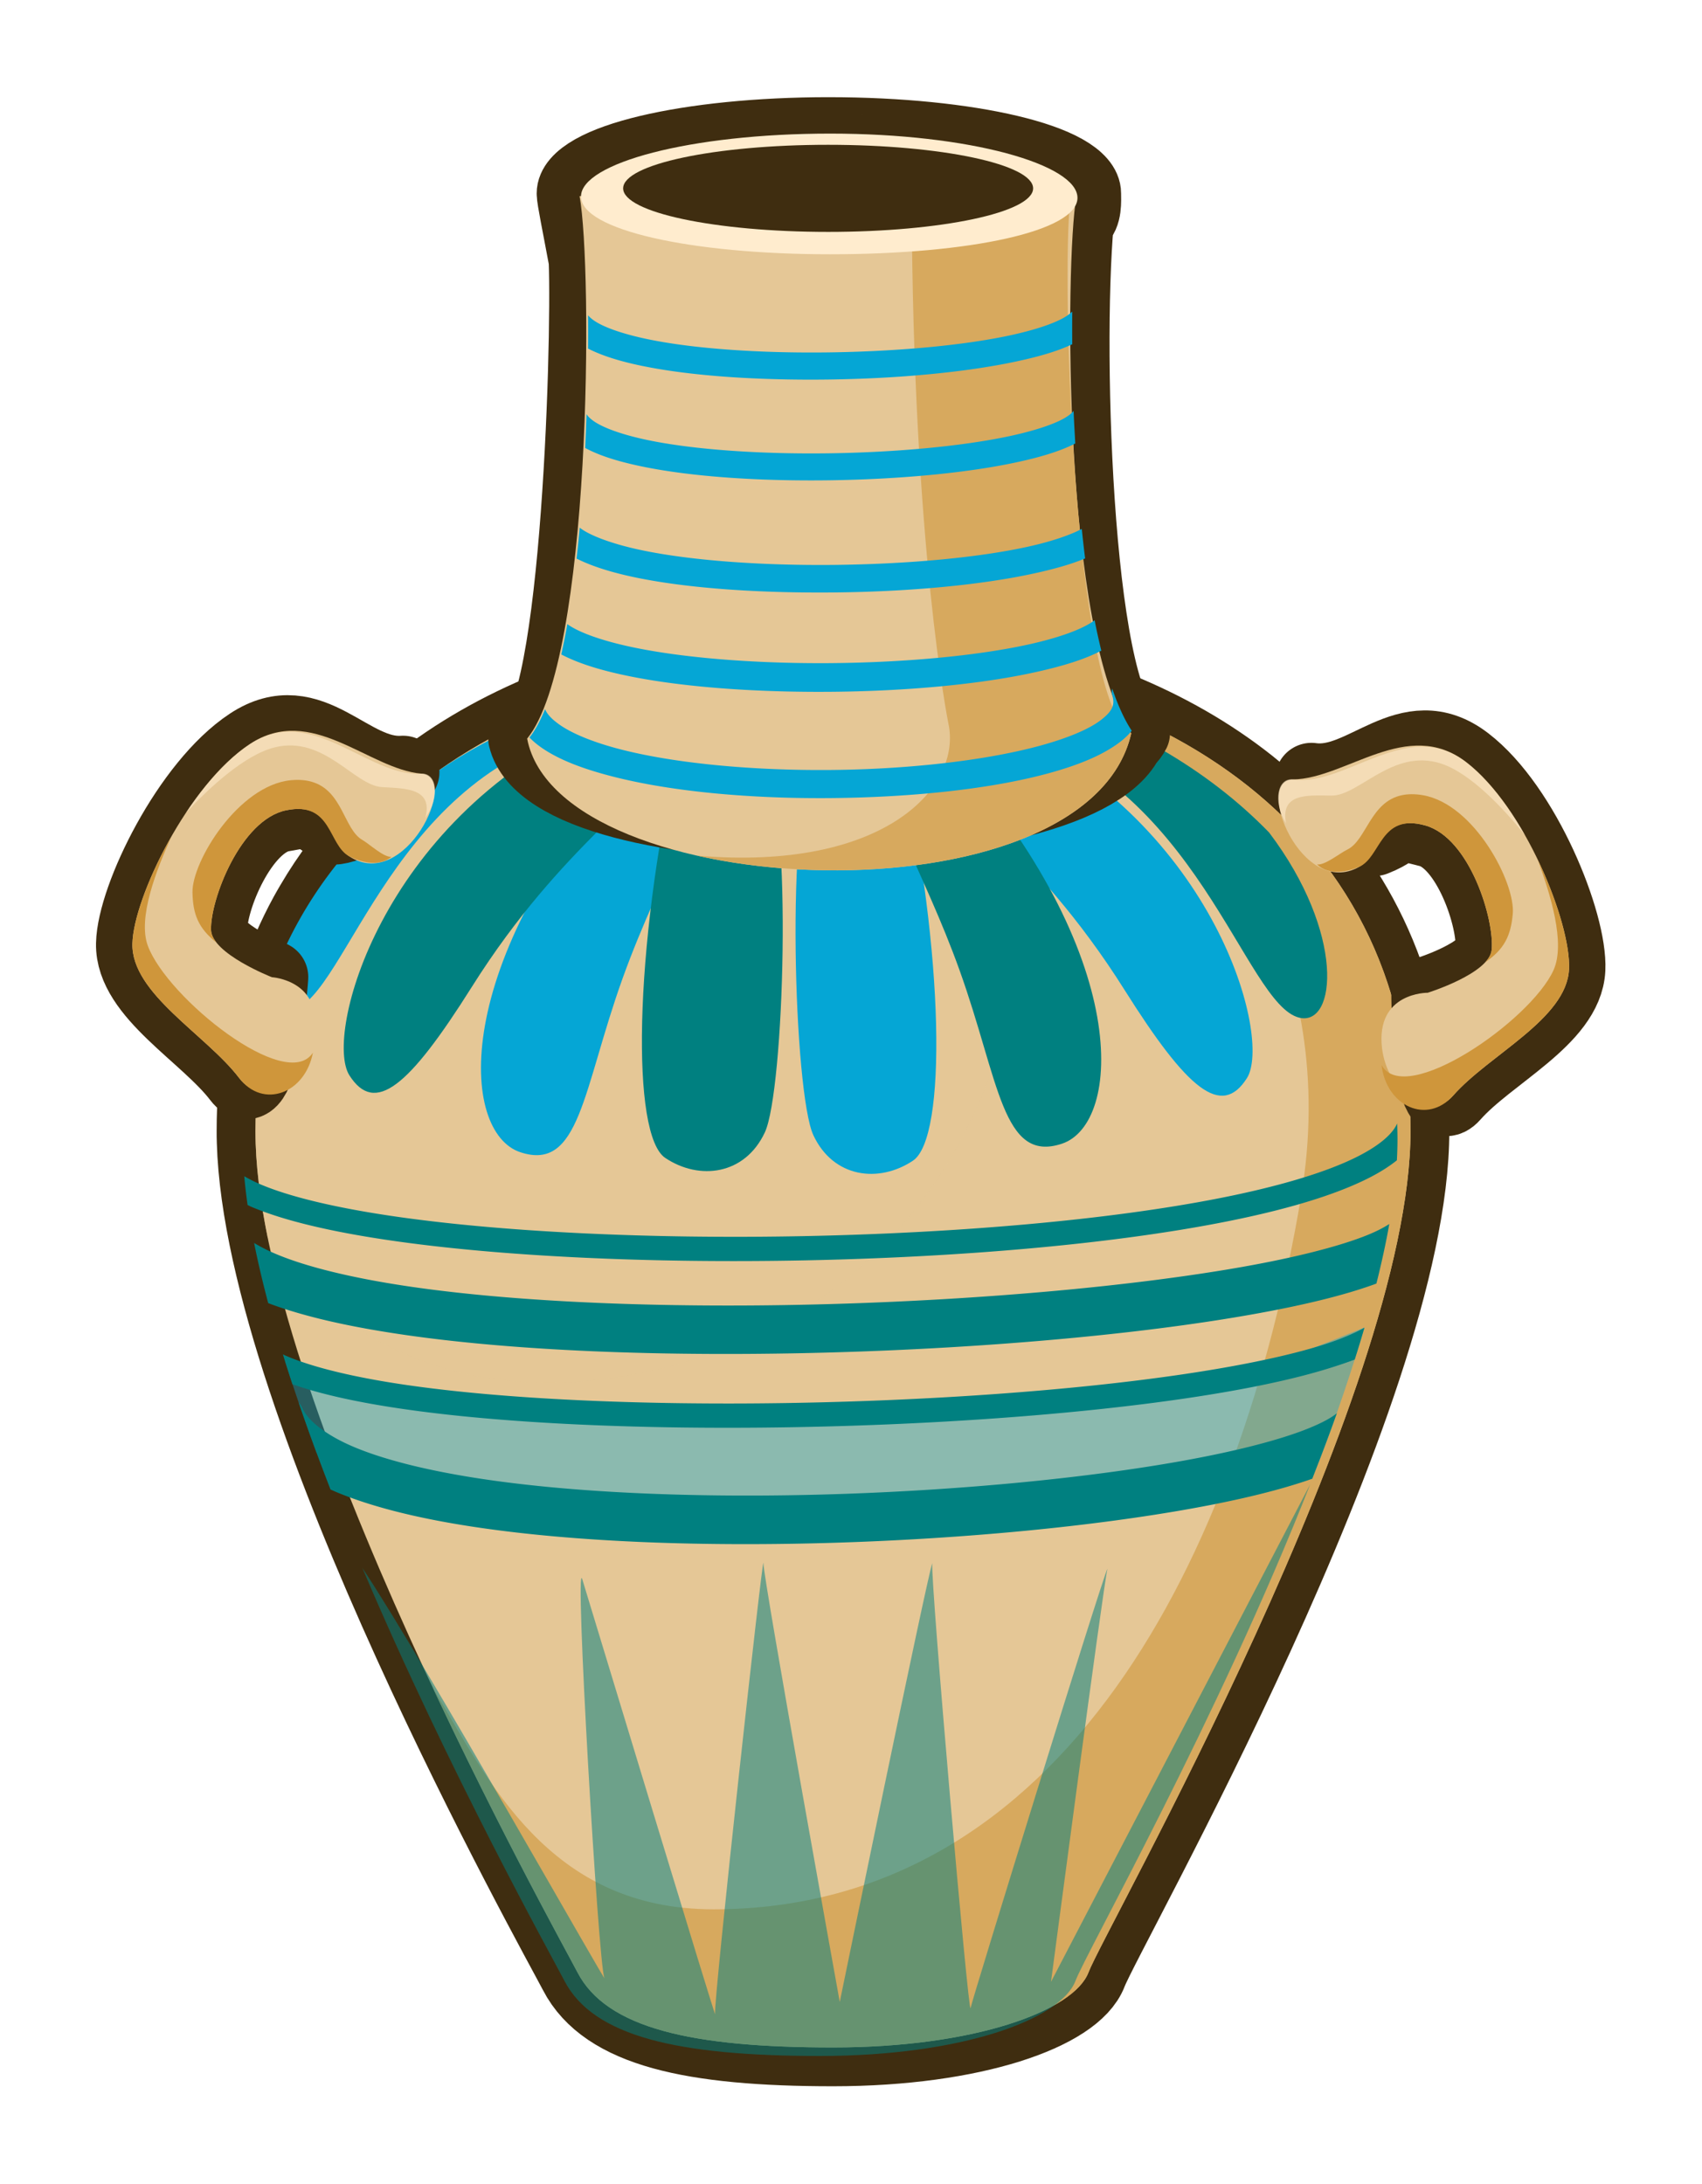 <?xml version="1.0" encoding="UTF-8" standalone="no"?>
<!-- Created with Inkscape (http://www.inkscape.org/) -->

<svg
   xmlns:dc="http://purl.org/dc/elements/1.1/"
   xmlns:cc="http://creativecommons.org/ns#"
   xmlns:rdf="http://www.w3.org/1999/02/22-rdf-syntax-ns#"
   xmlns:svg="http://www.w3.org/2000/svg"
   xmlns="http://www.w3.org/2000/svg"
   xmlns:sodipodi="http://sodipodi.sourceforge.net/DTD/sodipodi-0.dtd"
   xmlns:inkscape="http://www.inkscape.org/namespaces/inkscape"
   width="351.439"
   height="450.827"
   viewBox="0 0 92.985 119.281"
   version="1.1"
   id="svg23489"
   inkscape:version="0.48.5 r10040"
   sodipodi:docname="terracotta_pot_03_side_view.svg"
   tags="pot, ancient pot, ancient urn, egypt pot, egyptian pottery, pottery, ceramics, ceraminv, urn,vase">
  <defs
     id="defs23483" />
  <sodipodi:namedview
     id="base"
     pagecolor="#7d848b"
     bordercolor="#666666"
     borderopacity="1.0"
     inkscape:pageopacity="0"
     inkscape:pageshadow="2"
     inkscape:zoom="0.30135381"
     inkscape:cx="1105.4322"
     inkscape:cy="84.353876"
     inkscape:document-units="px"
     inkscape:current-layer="layer1"
     showgrid="false"
     inkscape:pagecheckerboard="false"
     showborder="true"
     units="px"
     inkscape:window-width="1920"
     inkscape:window-height="1017"
     inkscape:window-x="-8"
     inkscape:window-y="-8"
     inkscape:window-maximized="1"
     inkscape:showpageshadow="false"
     guidetolerance="28"
     fit-margin-top="20"
     fit-margin-left="20"
     fit-margin-right="20"
     fit-margin-bottom="20">
    <inkscape:grid
       type="xygrid"
       id="grid24034"
       spacingx="1px"
       spacingy="1px"
       empspacing="8"
       visible="true"
       enabled="true"
       snapvisiblegridlinesonly="true"
       originx="711.682px"
       originy="-169.534px" />
  </sodipodi:namedview>
  <g
     inkscape:label="Layer 1"
     inkscape:groupmode="layer"
     id="layer1"
     transform="translate(188.299,-132.863)">
    <g
       id="g13768"
       transform="translate(863.781,-224.525)">
      <g
         id="g13770"
         transform="translate(-264.128,254.546)">
        <g
           transform="translate(-735.454,164.843)"
           id="g13772">
          <path
             inkscape:connector-curvature="0"
             id="path13774"
             transform="matrix(0.265,0,0,0.265,349.882,80.852)"
             d="m -1346.688,-403.312 c -8.004,0 -15.867,0.525 -23.5,1.562 -1.908,0.259 -3.809,0.551 -5.688,0.875 -4.695,0.81 -9.275,1.821 -13.75,3.031 -0.895,0.242 -1.802,0.492 -2.688,0.75 -4.426,1.29 -8.721,2.781 -12.875,4.469 -9.969,4.051 -19.091,9.245 -27.062,15.562 -1.329,1.053 -2.612,2.135 -3.875,3.25 -1.263,1.115 -2.493,2.26 -3.688,3.438 -0.598,0.589 -1.201,1.177 -1.781,1.781 -0.585,0.609 -1.152,1.219 -1.719,1.844 -0.562,0.62 -1.113,1.24 -1.656,1.875 -0.549,0.641 -1.064,1.281 -1.594,1.938 -0.525,0.651 -1.056,1.303 -1.562,1.969 -2.03,2.67 -3.882,5.457 -5.594,8.375 -0.427,0.728 -0.844,1.444 -1.25,2.188 -1.223,2.236 -2.346,4.531 -3.375,6.906 -0.587,1.356 -1.135,2.755 -1.656,4.156 -0.082,0.222 -0.169,0.433 -0.25,0.656 0,0.009 0,0.022 0,0.031 -0.074,0.206 -0.146,0.418 -0.219,0.625 -0.509,1.438 -0.999,2.89 -1.437,4.375 -1.005,3.399 -1.818,6.921 -2.438,10.562 -0.291,1.71 -0.547,3.456 -0.75,5.219 -0.012,0.105 -0.019,0.207 -0.031,0.312 0,0.01 0,0.021 0,0.031 -0.103,0.93 -0.203,1.867 -0.281,2.812 -0.239,2.876 -0.344,5.8 -0.344,8.812 0,0.689 0,1.411 0.031,2.125 1.552,54.919 62.19,163.171 66.344,171.188 5.982,11.547 23.595,15.5 52.688,15.5 29.093,0 49.657,-7.496 52.688,-15.5 3.318,-8.764 66.375,-119.095 66.375,-173.312 0,-27.014 -9.805,-48.573 -25.938,-64.469 -1.195,-1.178 -2.424,-2.322 -3.688,-3.438 -1.263,-1.115 -2.546,-2.197 -3.875,-3.25 -7.971,-6.317 -17.093,-11.511 -27.062,-15.562 -4.154,-1.688 -8.449,-3.178 -12.875,-4.469 -0.885,-0.258 -1.792,-0.508 -2.688,-0.75 -4.475,-1.21 -9.055,-2.222 -13.75,-3.031 -1.878,-0.324 -3.779,-0.616 -5.688,-0.875 -7.633,-1.038 -15.496,-1.562 -23.5,-1.562 z"
             style="color:#000000;fill:#b7855a;fill-opacity:1;fill-rule:nonzero;stroke:#3f2d10;stroke-width:16;stroke-miterlimit:4;stroke-opacity:1;stroke-dasharray:none;marker:none;visibility:visible;display:inline;overflow:visible;enable-background:accumulate" />
          <path
             sodipodi:nodetypes="sssssss"
             inkscape:connector-curvature="0"
             id="path13776"
             transform="matrix(0.265,0,0,0.265,349.882,80.852)"
             d="m -1346.688,-403.312 c -64.034,0 -119.062,33.372 -119.062,97.406 0,54.204 62.168,165.192 66.375,173.312 5.982,11.547 23.595,15.5 52.688,15.5 29.093,0 49.657,-7.496 52.688,-15.5 3.318,-8.764 66.375,-119.095 66.375,-173.312 0,-64.034 -55.028,-97.406 -119.062,-97.406 z"
             style="color:#000000;fill:#e5c796;fill-opacity:1;fill-rule:nonzero;stroke:none;stroke-width:2;marker:none;visibility:visible;display:inline;overflow:visible;enable-background:accumulate" />
          <path
             sodipodi:nodetypes="ss"
             inkscape:connector-curvature="0"
             id="path13778"
             transform="matrix(0.265,0,0,0.265,-6.3049604e-6,17.465)"
             d="m -24.312,35.062 c 64.034,0 -64.034,0 0,0 z"
             style="color:#000000;fill:#a97a2d;fill-opacity:1;fill-rule:nonzero;stroke:none;stroke-width:2;marker:none;visibility:visible;display:inline;overflow:visible;enable-background:accumulate" />
          <path
             sodipodi:nodetypes="csscssssc"
             inkscape:connector-curvature="0"
             id="path13780"
             transform="matrix(0.265,0,0,0.265,349.882,80.852)"
             d="m -1286,-391.719 c 17.728,17.046 44.089,50.193 35.81,99.315 -12.444,73.833 -48.944,146.841 -121.123,146.841 -34.098,0 -46.504,-26.69 -57.844,-45.625 14.363,30.612 27.895,54.952 29.781,58.594 5.982,11.547 23.595,15.5 52.688,15.5 29.093,0 49.657,-7.496 52.688,-15.5 3.318,-8.764 66.375,-119.095 66.375,-173.312 0,-42.137 -23.832,-71.002 -58.375,-85.812 z"
             style="color:#000000;fill:#d7a95e;fill-opacity:1;fill-rule:nonzero;stroke:none;stroke-width:2;marker:none;visibility:visible;display:inline;overflow:visible;enable-background:accumulate" />
          <path
             inkscape:connector-curvature="0"
             id="path13782"
             transform="matrix(0.265,0,0,0.265,349.882,80.852)"
             d="m -1346.688,-403.312 c -64.034,0 -119.062,33.372 -119.062,97.406 0,6.533 0.904,13.909 2.5,21.812 13.088,20.744 38.557,33.783 71.188,29.031 85.448,-12.444 99.417,-110.212 70.531,-139.375 -3.61,-3.644 -7.979,-6.415 -12.813,-8.469 -4.074,-0.281 -8.181,-0.406 -12.344,-0.406 z"
             style="opacity:0.673;color:#000000;fill:#e5c796;fill-opacity:1;fill-rule:nonzero;stroke:none;stroke-width:2;marker:none;visibility:visible;display:inline;overflow:visible;enable-background:accumulate" />
          <path
             style="color:#000000;fill:#05a6d5;fill-opacity:1;fill-rule:nonzero;stroke:none;stroke-width:5;marker:none;visibility:visible;display:inline;overflow:visible;enable-background:accumulate"
             d="m -2855.469,463.25 c -29.778,10.258 -53.114,30.36 -62.75,59.094 0.783,3.28 2.641,4.435 5.125,3.844 11.268,-2.684 20.881,-50.262 62.719,-58.062 -2.809,-1.484 -4.597,-3.126 -5.094,-4.875 z m 89.563,4.906 c -3.622,1.895 -8.928,3.519 -15.375,4.719 2.032,9.502 20.605,18.831 39.719,49.188 13.008,20.659 19.971,26.421 25.219,18.188 5.226,-8.2 -6.375,-51.937 -49.562,-72.094 z m -72.219,4.062 c -2.864,0.801 -5.156,2.344 -5.156,2.344 -37.543,42.236 -35.194,76.831 -22.875,80.938 12.319,4.106 12.881,-12.904 21.094,-35.781 8.17,-22.758 19.943,-40.471 15.25,-45.75 -0.092,-0.103 -0.187,-0.186 -0.281,-0.281 -2.864,-0.407 -5.548,-0.918 -8.031,-1.469 z m 49.656,1.75 c -5.236,0.647 -10.986,1.036 -17.031,1.125 -6.005,9.52 -4.243,68.283 -0.219,76.906 4.106,8.799 13.492,9.943 20.531,5.25 7.039,-4.693 6.455,-42.798 -2.344,-82.688 0,0 -0.34,-0.25 -0.938,-0.594 z"
             transform="matrix(0.265,0,0,0.265,735.454,-146.281)"
             id="path13784"
             inkscape:connector-curvature="0" />
          <path
             style="color:#000000;fill:#008080;fill-opacity:1;fill-rule:nonzero;stroke:none;stroke-width:1.376;marker:none;visibility:visible;display:inline;overflow:visible;enable-background:accumulate"
             d="m -2760.812,460.938 c 0.155,0.424 0.219,0.846 0.219,1.281 0,2.239 -2.087,4.352 -5.781,6.188 39.806,10.489 49.533,56.681 60.844,59.375 7.672,1.827 9.51,-17.401 -6.25,-38.188 -12.818,-13.187 -29.748,-22.76 -49.031,-28.656 z m -90.75,6.5 c -43.393,20.104 -55.049,64.003 -49.812,72.219 5.247,8.233 12.211,2.472 25.219,-18.188 18.926,-30.059 37.323,-39.499 39.656,-48.906 -6.501,-1.322 -11.741,-3.084 -15.062,-5.125 z m 73.344,4.812 c -4.035,0.888 -8.624,1.601 -13.594,2.094 -1.253,7.013 8.922,23.298 16.219,43.625 8.213,22.878 8.806,39.888 21.125,35.781 12.319,-4.106 14.668,-38.733 -22.875,-80.969 0,0 -0.335,-0.228 -0.875,-0.531 z m -54.5,1 c -0.733,0.411 -1.187,0.719 -1.187,0.719 -8.799,39.889 -9.383,78.026 -2.344,82.719 7.039,4.693 16.425,3.518 20.531,-5.281 3.964,-8.494 5.749,-65.624 0.063,-76.438 -6.164,-0.269 -11.933,-0.871 -17.063,-1.719 z"
             transform="matrix(0.265,0,0,0.265,735.454,-146.281)"
             id="path13786"
             inkscape:connector-curvature="0" />
          <path
             style="color:#000000;fill:#a97a2d;fill-opacity:1;fill-rule:nonzero;stroke:none;stroke-width:2;marker:none;visibility:visible;display:inline;overflow:visible;enable-background:accumulate"
             d="m -24.312,35.062 c 64.034,0 -64.034,0 0,0 z"
             transform="matrix(0.265,0,0,0.265,-6.3049604e-6,17.465)"
             id="path13788"
             inkscape:connector-curvature="0"
             sodipodi:nodetypes="ss" />
          <path
             style="opacity:0.403;color:#000000;fill:#05a6d5;fill-opacity:1;fill-rule:nonzero;stroke:none;stroke-width:2;marker:none;visibility:visible;display:inline;overflow:visible;enable-background:accumulate"
             d="m -2938.094,846.969 c -8.54,3.496 -21.77,8.757 -34.312,12.938 -17.219,5.74 -133.091,9.597 -188.25,-6.094 1.95,6.227 4.152,12.587 6.531,19 1.123,0.398 2.132,0.751 3.344,1.188 20.74,7.466 45.616,7.46 59.719,12.438 14.103,4.978 98.744,-4.983 111.188,-5.812 7.636,-0.509 21.476,-3.195 32.406,-5.969 3.583,-9.399 6.768,-18.742 9.375,-27.688 z"
             transform="matrix(0.265,0,0,0.265,800.64,-213.951)"
             id="path13790"
             inkscape:connector-curvature="0" />
          <path
             style="color:#000000;fill:#008080;fill-opacity:1;fill-rule:nonzero;stroke:none;stroke-width:2;marker:none;visibility:visible;display:inline;overflow:visible;enable-background:accumulate"
             d="m -2931.344,804.938 c -0.304,0.699 -0.784,1.41 -1.5,2.188 -1.458,1.583 -3.872,3.258 -7.094,4.844 -6.443,3.172 -16.094,6.003 -27.75,8.312 -23.312,4.619 -54.707,7.255 -85.969,7.875 -31.262,0.62 -62.412,-0.799 -85.219,-4.188 -11.404,-1.694 -20.743,-3.902 -26.781,-6.469 -1.298,-0.551 -2.4,-1.122 -3.375,-1.688 0.172,1.929 0.397,3.907 0.687,5.938 0.246,0.11 0.465,0.236 0.719,0.344 6.771,2.878 16.369,5.116 28,6.844 23.261,3.456 54.586,4.843 86.062,4.219 31.476,-0.624 63.051,-3.255 86.844,-7.969 11.897,-2.357 21.855,-5.233 29,-8.75 2.448,-1.205 4.55,-2.492 6.313,-3.906 0.078,-1.434 0.125,-2.853 0.125,-4.219 0,-1.139 -0.028,-2.255 -0.063,-3.375 z m -1.625,20.719 c -0.999,0.653 -2.481,1.453 -4.437,2.25 -5.673,2.31 -14.803,4.646 -26.031,6.625 -22.457,3.959 -53.422,6.737 -84.625,7.625 -31.203,0.888 -62.747,-0.126 -86.344,-3.531 -11.799,-1.703 -21.622,-4.045 -28.156,-6.812 -1.73,-0.733 -3.208,-1.499 -4.438,-2.25 0.794,4.001 1.78,8.157 2.906,12.406 7.596,2.866 17.179,4.96 28.281,6.562 24.562,3.545 56.429,4.493 88.031,3.594 31.602,-0.899 62.849,-3.658 86.062,-7.75 10.541,-1.858 19.373,-3.959 26.094,-6.438 1.056,-4.228 1.964,-8.329 2.656,-12.281 z m -5.125,21.375 c -2.125,1.177 -4.996,2.418 -8.531,3.531 -7.303,2.299 -17.237,4.351 -28.812,6.062 -23.151,3.423 -52.916,5.49 -82.094,5.938 -29.178,0.448 -57.804,-0.729 -78.656,-3.812 -10.426,-1.542 -18.943,-3.609 -24.406,-6 -0.167,-0.073 -0.307,-0.145 -0.469,-0.219 0.629,2.04 1.286,4.088 1.969,6.156 5.857,2.059 13.354,3.698 22.156,5 21.319,3.153 50.105,4.326 79.469,3.875 29.364,-0.451 59.278,-2.53 82.75,-6 11.736,-1.735 21.869,-3.818 29.594,-6.25 1.803,-0.568 3.483,-1.128 5.031,-1.719 0.701,-2.209 1.368,-4.395 2,-6.562 z m -219.719,15.406 c 2.026,5.928 4.218,11.924 6.562,17.938 0.448,0.196 0.884,0.404 1.344,0.594 7.524,3.108 16.923,5.376 27.687,7.031 21.53,3.31 48.475,4.175 75.188,3.344 26.712,-0.832 53.139,-3.383 73.594,-7.094 9.722,-1.763 18.045,-3.782 24.594,-6.094 1.763,-4.521 3.48,-9.026 5.063,-13.5 -0.238,0.208 -0.541,0.427 -0.938,0.688 -1.393,0.915 -3.644,1.999 -6.531,3.062 -5.775,2.128 -14.092,4.208 -23.969,6 -19.754,3.583 -45.847,6.119 -72.125,6.938 -26.278,0.818 -52.797,-0.091 -73.344,-3.25 -10.273,-1.579 -19.063,-3.724 -25.406,-6.344 -6.343,-2.62 -9.888,-5.736 -10.906,-8.062 a 5.002,5.002 0 0 0 -0.812,-1.25 z"
             transform="matrix(0.265,0,0,0.265,800.64,-213.951)"
             id="path13792"
             inkscape:connector-curvature="0" />
          <path
             style="opacity:0.527;color:#000000;fill:#008080;fill-opacity:1;fill-rule:nonzero;stroke:none;stroke-width:2;marker:none;visibility:visible;display:inline;overflow:visible;enable-background:accumulate"
             d="m -2949.281,879.312 -53.429,102.529 c 0,0 10.787,-81.711 11.617,-85.029 0.01,-0.031 0,-0.046 0,-0.062 -0.974,1.681 -27.8,88.48 -28.202,90.489 -0.415,2.074 -8.307,-88.358 -7.892,-91.677 -0.986,2.402 -19.077,90.43 -19.077,90.43 0,0 -15.736,-87.111 -15.736,-90.43 0,-3.318 -10.378,90.842 -9.963,92.916 0.415,2.074 -25.722,-84.211 -27.381,-89.603 -1.659,-5.392 3.304,79.239 4.548,82.143 1.08,2.521 -37.031,-65.122 -49.892,-84.486 17.857,42.102 39.248,80.447 41.656,85.094 5.982,11.547 23.595,15.5 52.687,15.5 29.093,0 49.657,-7.496 52.688,-15.5 2.154,-5.688 29.465,-54.162 48.375,-102.312 z"
             transform="matrix(0.265,0,0,0.265,800.64,-213.951)"
             id="path13794"
             inkscape:connector-curvature="0"
             sodipodi:nodetypes="cccccccscccccscc" />
        </g>
        <g
           id="g13796"
           transform="matrix(1,0,0,0.928,-758.183,199.465)">
          <g
             id="g13798">
            <g
               id="g13800"
               transform="matrix(0.959,0,0,0.959,149.59,-15.27)">
              <path
                 inkscape:connector-curvature="0"
                 id="path13802"
                 transform="matrix(0.276,0,0,0.276,-156.065,34.61)"
                 d="m 58.906,-431.473 c -28.893,0 -52.312,5.994 -52.312,13.406 0,1.298 1.137,7.084 2.477,14.908 0.699,19.335 -1.788,107.606 -12.477,106.316 5.641,25.56 111.705,24.644 123.312,0.812 0.621,-0.654 1.104,-1.33 1.406,-2 -11.614,-3.637 -14.085,-83.776 -11.599,-113.649 1.776,-1.349 1.506,-4.884 1.506,-6.386 0,-7.412 -23.42,-13.406 -52.312,-13.406 z"
                 style="color:#000000;fill:#513a16;fill-opacity:1;fill-rule:nonzero;stroke:#3f2d10;stroke-width:16;stroke-linecap:round;stroke-linejoin:round;stroke-miterlimit:4;stroke-opacity:1;stroke-dasharray:none;stroke-dashoffset:0;marker:none;visibility:visible;display:inline;overflow:visible;enable-background:accumulate"
                 sodipodi:nodetypes="sscccccss" />
              <path
                 inkscape:connector-curvature="0"
                 id="path13804"
                 transform="matrix(0.276,0,0,0.276,-156.065,34.61)"
                 d="m 7.449,-417.481 c 2.72,16.09 2.494,103.062 -10.824,120.638 6.523,36.737 115.591,41.715 124.688,-1.156 -14.198,-21.947 -13.644,-105.114 -11.345,-119.184 -32.974,-0.053 -75.028,-0.055 -102.519,-0.297 z"
                 style="color:#000000;fill:#e5c796;fill-opacity:1;fill-rule:nonzero;stroke:none;stroke-width:4.233;marker:none;visibility:visible;display:inline;overflow:visible;enable-background:accumulate"
                 sodipodi:nodetypes="ccccc" />
              <path
                 style="color:#000000;fill:#d7a95e;fill-opacity:1;fill-rule:nonzero;stroke:none;stroke-width:4.233;marker:none;visibility:visible;display:inline;overflow:visible;enable-background:accumulate"
                 d="m 76,-418.911 c 0.222,77.131 7.555,116.109 7.555,116.109 2.933,14.079 -13,33.056 -51.805,29.49 34.824,8.425 83.609,0.872 89.562,-27.188 -11.775,-6.197 -14.482,-101.574 -12.594,-118.317 -10.418,-0.017 -17.415,-0.037 -28.612,-0.094 z"
                 transform="matrix(0.276,0,0,0.276,-156.065,35.297)"
                 id="path13806"
                 inkscape:connector-curvature="0"
                 sodipodi:nodetypes="ccccccc" />
              <path
                 style="color:#000000;fill:#05a6d5;fill-opacity:1;fill-rule:nonzero;stroke:none;stroke-width:4.233;marker:none;visibility:visible;display:inline;overflow:visible;enable-background:accumulate"
                 d="m -3002.719,627.281 c -0.342,0.386 -0.94,0.895 -1.781,1.406 -2.244,1.364 -6.163,2.763 -11.094,3.906 -9.862,2.286 -23.658,3.583 -37.437,3.781 -13.78,0.198 -27.616,-0.763 -37.313,-2.938 -4.848,-1.087 -8.649,-2.482 -10.75,-3.906 -0.732,-0.496 -1.232,-0.988 -1.562,-1.406 0.017,2.395 0.017,4.847 0,7.406 2.971,1.625 6.645,2.836 11,3.812 10.494,2.354 24.639,3.266 38.75,3.062 14.111,-0.203 28.175,-1.588 38.719,-4.031 4.551,-1.055 8.41,-2.24 11.469,-3.812 -0.019,-2.516 -0.016,-4.939 0,-7.281 z m 0.281,22.094 c -0.256,0.383 -0.907,1.023 -2,1.688 -2.244,1.364 -6.194,2.763 -11.125,3.906 -9.862,2.286 -23.72,3.645 -37.5,3.844 -13.78,0.198 -27.553,-0.763 -37.25,-2.938 -4.848,-1.087 -8.68,-2.513 -10.781,-3.938 -1.036,-0.702 -1.624,-1.37 -1.875,-1.844 -0.081,2.492 -0.164,5.004 -0.281,7.531 3.071,1.782 7.003,3.057 11.625,4.094 10.494,2.354 24.545,3.297 38.656,3.094 14.111,-0.203 28.206,-1.556 38.75,-4 4.87,-1.129 8.971,-2.442 12.125,-4.188 -0.12,-2.432 -0.259,-4.859 -0.344,-7.25 z m -101.938,25.969 c -0.197,2.326 -0.421,4.612 -0.656,6.875 3.202,1.731 7.218,3.069 11.844,4.125 11.264,2.571 26.392,3.574 41.469,3.406 15.077,-0.168 30.018,-1.602 41.219,-4.25 3.988,-0.943 7.51,-1.993 10.438,-3.312 -0.249,-2.153 -0.477,-4.356 -0.688,-6.562 -2.437,1.39 -6.377,2.831 -11.188,3.969 -10.472,2.476 -25.175,3.867 -39.906,4.031 -14.731,0.164 -29.478,-0.925 -39.937,-3.312 -5.23,-1.194 -9.469,-2.801 -11.813,-4.375 -0.293,-0.197 -0.551,-0.402 -0.781,-0.594 z m 106.281,20.594 c -0.289,0.225 -0.6,0.445 -0.969,0.688 -2.506,1.649 -6.805,3.266 -12.281,4.594 -10.953,2.656 -26.366,4.144 -41.687,4.25 -15.322,0.106 -30.669,-1.186 -41.469,-3.781 -5.4,-1.298 -9.653,-2.922 -12.031,-4.594 -0.149,-0.104 -0.271,-0.209 -0.406,-0.312 -0.383,2.354 -0.806,4.604 -1.25,6.75 3.273,1.848 7.361,3.254 12.156,4.406 11.651,2.8 27.308,4.015 43,3.906 15.692,-0.109 31.388,-1.622 43.125,-4.469 5.228,-1.268 9.729,-2.715 13.187,-4.688 -0.481,-2.151 -0.962,-4.413 -1.375,-6.75 z m 3.625,15.188 a 3.164,3.164 0 0 0 0.031,1.562 c 0.538,2.04 0.082,3.397 -2.375,5.438 -2.457,2.04 -6.834,4.003 -12.406,5.656 -11.145,3.306 -27.062,5.261 -43,5.438 -15.937,0.176 -31.999,-1.376 -43.437,-4.5 -5.719,-1.562 -10.309,-3.569 -13,-5.656 -1.565,-1.214 -2.465,-2.269 -2.875,-3.375 -0.979,2.581 -2.041,4.723 -3.219,6.312 0.661,0.734 1.388,1.411 2.188,2.031 3.791,2.941 9.064,5.029 15.25,6.719 12.373,3.379 28.719,4.9 45.094,4.719 16.375,-0.181 32.702,-1.979 44.781,-5.562 6.04,-1.792 11.072,-3.993 14.656,-6.969 0.884,-0.734 1.67,-1.547 2.344,-2.438 -1.515,-2.465 -2.844,-5.662 -4.031,-9.375 z"
                 transform="matrix(0.276,0,0,0.276,702.807,-246.661)"
                 id="path13808"
                 inkscape:connector-curvature="0" />
            </g>
            <path
               inkscape:connector-curvature="0"
               id="path13810"
               d="m 29.096,-92.476 c 0,1.961 -5.867,3.321 -13.511,3.321 -7.645,0 -13.613,-1.439 -13.613,-3.4 0,-1.961 5.969,-3.702 13.613,-3.702 7.645,0 13.511,1.819 13.511,3.78 z"
               style="color:#000000;fill:#ffecce;fill-opacity:1;fill-rule:nonzero;stroke:none;stroke-width:10;marker:none;visibility:visible;display:inline;overflow:visible;enable-background:accumulate"
               sodipodi:nodetypes="sssss" />
            <path
               style="color:#000000;fill:#3f2d10;fill-opacity:1;fill-rule:nonzero;stroke:none;stroke-width:10;marker:none;visibility:visible;display:inline;overflow:visible;enable-background:accumulate"
               d="m 26.673,-93.035 c 0,1.416 -5.014,2.563 -11.199,2.563 -6.185,0 -11.199,-1.148 -11.199,-2.563 0,-1.416 5.014,-2.563 11.199,-2.563 6.185,0 11.199,1.148 11.199,2.563 z"
               id="path13812"
               inkscape:connector-curvature="0"
               sodipodi:nodetypes="sssss" />
          </g>
        </g>
      </g>
      <g
         id="g13814"
         transform="matrix(0.74,-0.114,0.114,0.74,-992.413,414.351)"
         inkscape:transform-center-x="-23.591756"
         inkscape:transform-center-y="17.944767">
        <path
           style="color:#000000;fill:#b27b4c;fill-opacity:1;fill-rule:nonzero;stroke:#3f2d10;stroke-width:20.019;stroke-linejoin:round;stroke-miterlimit:4;stroke-opacity:1;stroke-dasharray:none;marker:none;visibility:visible;display:inline;overflow:visible;enable-background:accumulate"
           d="m 85.352,-113.522 c 9.973,-2.253 3.655,-5.049 15.201,-0.101 10.376,4.447 14.129,27.085 12.076,35.004 -1.646,6.349 -19.209,8.978 -19.209,8.978 0,0 -5.649,35.971 2.642,29.025 11.475,-9.613 34.06,-16.032 36.804,-29.497 2.543,-12.478 -5.279,-46.049 -19.358,-60.714 -14.079,-14.665 -28.693,2.468 -42.772,-1.785 3.603,4.679 4.373,0.951 9.325,9.242 3.405,5.699 -1.455,7.203 5.289,9.848 z"
           id="path13816"
           inkscape:connector-curvature="0"
           transform="matrix(0.265,0,0,0.265,-6.3049604e-6,18.562)"
           sodipodi:nodetypes="csscssscsc" />
        <path
           sodipodi:nodetypes="ssscssssss"
           transform="matrix(0.265,0,0,0.265,-6.3049604e-6,18.562)"
           inkscape:connector-curvature="0"
           id="path13818"
           d="m 80.072,-106.776 c 6.136,-2.316 7.919,-13.785 19.651,-8.506 11.732,5.279 14.959,28.744 12.905,36.663 -1.646,6.349 -19.209,8.978 -19.209,8.978 0,0 -14.181,-2.359 -14.75,13.162 -0.419,11.446 9.1,22.809 17.392,15.863 11.475,-9.613 34.06,-16.032 36.804,-29.497 2.543,-12.478 -5.279,-46.049 -19.358,-60.714 -14.079,-14.665 -33.239,-0.487 -47.809,-2.493 -10.723,-1.477 -2.715,32.994 14.372,26.544 z"
           style="color:#000000;fill:#e5c796;fill-opacity:1;fill-rule:nonzero;stroke:none;stroke-width:14.283;marker:none;visibility:visible;display:inline;overflow:visible;enable-background:accumulate" />
        <path
           sodipodi:nodetypes="sscssscsss"
           id="path13820"
           transform="matrix(0.265,0,0,0.265,-6.3049604e-6,18.562)"
           d="m 94.719,-124.469 c -8.913,0.44 -11.557,10.75 -17.156,12.5 -2.339,0.731 -6.782,3.404 -8.897,2.777 2.928,3.709 8.325,3.224 11.397,2.411 6.34,-1.678 7.924,-13.779 19.656,-8.5 11.732,5.279 14.959,28.737 12.906,36.656 -0.298,1.148 -1.109,2.182 -2.25,3.094 5.779,-2.778 8.048,-6.163 9.5,-11.969 2.074,-8.296 -5.812,-31.531 -19.5,-36.094 -2.139,-0.713 -4.006,-0.956 -5.656,-0.875 z"
           style="color:#000000;fill:#cf963b;fill-opacity:1;fill-rule:nonzero;stroke:none;stroke-width:14.283;marker:none;visibility:visible;display:inline;overflow:visible;enable-background:accumulate"
           inkscape:connector-curvature="0" />
        <path
           id="path13822"
           transform="matrix(0.265,0,0,0.265,-6.3049604e-6,18.562)"
           d="m 128.938,-101.188 c 1.962,9.653 4.169,23.822 -0.349,30.708 -8.404,12.806 -46.185,31.12 -50.759,18.574 -0.419,11.446 9.942,18.227 18.233,11.281 11.475,-9.613 34.068,-16.035 36.812,-29.5 1.327,-6.51 -0.205,-18.75 -3.938,-31.062 z"
           style="color:#000000;fill:#cf963b;fill-opacity:1;fill-rule:nonzero;stroke:none;stroke-width:14.283;marker:none;visibility:visible;display:inline;overflow:visible;enable-background:accumulate"
           inkscape:connector-curvature="0"
           sodipodi:nodetypes="cscssc" />
        <path
           sodipodi:nodetypes="sscsscss"
           id="path13824"
           transform="matrix(0.265,0,0,0.265,-6.3049604e-6,18.562)"
           d="m 99.031,-137.062 c -11.325,-0.199 -23.665,6.674 -33.344,3.75 -3.98,-1.202 -6.544,4.936 -3.726,11.625 -0.296,-8.461 6.946,-6.724 13.539,-5.625 7.466,1.244 18.65,-10.378 31.094,-4.156 7.698,3.849 15.244,14.992 19.875,22.938 -3.3,-8.683 -7.702,-16.796 -12.969,-22.281 -4.4,-4.583 -9.321,-6.16 -14.469,-6.25 z"
           style="opacity:0.562;color:#000000;fill:#ffecce;fill-opacity:1;fill-rule:nonzero;stroke:none;stroke-width:14.283;marker:none;visibility:visible;display:inline;overflow:visible;enable-background:accumulate"
           inkscape:connector-curvature="0" />
      </g>
      <g
         transform="matrix(-0.731,-0.166,-0.166,0.731,-1019.111,414.79)"
         id="g13826">
        <path
           sodipodi:nodetypes="csscssscsc"
           transform="matrix(0.265,0,0,0.265,-6.3049604e-6,18.562)"
           inkscape:connector-curvature="0"
           id="path13828"
           d="m 85.352,-113.522 c 9.973,-2.253 3.655,-5.049 15.201,-0.101 10.376,4.447 14.129,27.085 12.076,35.004 -1.646,6.349 -19.209,8.978 -19.209,8.978 0,0 -5.649,35.971 2.642,29.025 11.475,-9.613 34.06,-16.032 36.804,-29.497 2.543,-12.478 -5.279,-46.049 -19.358,-60.714 -14.079,-14.665 -28.693,2.468 -42.772,-1.785 3.603,4.679 4.373,0.951 9.325,9.242 3.405,5.699 -1.455,7.203 5.289,9.848 z"
           style="color:#000000;fill:#b27b4c;fill-opacity:1;fill-rule:nonzero;stroke:#3f2d10;stroke-width:20.019;stroke-linejoin:round;stroke-miterlimit:4;stroke-opacity:1;stroke-dasharray:none;marker:none;visibility:visible;display:inline;overflow:visible;enable-background:accumulate" />
        <path
           style="color:#000000;fill:#e5c796;fill-opacity:1;fill-rule:nonzero;stroke:none;stroke-width:14.283;marker:none;visibility:visible;display:inline;overflow:visible;enable-background:accumulate"
           d="m 80.072,-106.776 c 6.136,-2.316 7.919,-13.785 19.651,-8.506 11.732,5.279 14.959,28.744 12.905,36.663 -1.646,6.349 -19.209,8.978 -19.209,8.978 0,0 -14.181,-2.359 -14.75,13.162 -0.419,11.446 9.1,22.809 17.392,15.863 11.475,-9.613 34.06,-16.032 36.804,-29.497 2.543,-12.478 -5.279,-46.049 -19.358,-60.714 -14.079,-14.665 -33.239,-0.487 -47.809,-2.493 -10.723,-1.477 -2.715,32.994 14.372,26.544 z"
           id="path13830"
           inkscape:connector-curvature="0"
           transform="matrix(0.265,0,0,0.265,-6.3049604e-6,18.562)"
           sodipodi:nodetypes="ssscssssss" />
        <path
           inkscape:connector-curvature="0"
           style="color:#000000;fill:#cf963b;fill-opacity:1;fill-rule:nonzero;stroke:none;stroke-width:14.283;marker:none;visibility:visible;display:inline;overflow:visible;enable-background:accumulate"
           d="m 94.719,-124.469 c -8.913,0.44 -11.557,10.75 -17.156,12.5 -2.339,0.731 -6.782,3.404 -8.897,2.777 2.928,3.709 8.325,3.224 11.397,2.411 6.34,-1.678 7.924,-13.779 19.656,-8.5 11.732,5.279 14.959,28.737 12.906,36.656 -0.298,1.148 -1.109,2.182 -2.25,3.094 5.779,-2.778 8.048,-6.163 9.5,-11.969 2.074,-8.296 -5.812,-31.531 -19.5,-36.094 -2.139,-0.713 -4.006,-0.956 -5.656,-0.875 z"
           transform="matrix(0.265,0,0,0.265,-6.3049604e-6,18.562)"
           id="path13832"
           sodipodi:nodetypes="sscssscsss" />
        <path
           sodipodi:nodetypes="cscssc"
           inkscape:connector-curvature="0"
           style="color:#000000;fill:#cf963b;fill-opacity:1;fill-rule:nonzero;stroke:none;stroke-width:14.283;marker:none;visibility:visible;display:inline;overflow:visible;enable-background:accumulate"
           d="m 128.938,-101.188 c 1.962,9.653 4.169,23.822 -0.349,30.708 -8.404,12.806 -46.185,31.12 -50.759,18.574 -0.419,11.446 9.942,18.227 18.233,11.281 11.475,-9.613 34.068,-16.035 36.812,-29.5 1.327,-6.51 -0.205,-18.75 -3.938,-31.062 z"
           transform="matrix(0.265,0,0,0.265,-6.3049604e-6,18.562)"
           id="path13834" />
        <path
           inkscape:connector-curvature="0"
           style="opacity:0.562;color:#000000;fill:#ffecce;fill-opacity:1;fill-rule:nonzero;stroke:none;stroke-width:14.283;marker:none;visibility:visible;display:inline;overflow:visible;enable-background:accumulate"
           d="m 99.031,-137.062 c -11.325,-0.199 -23.665,6.674 -33.344,3.75 -3.98,-1.202 -6.544,4.936 -3.726,11.625 -0.296,-8.461 6.946,-6.724 13.539,-5.625 7.466,1.244 18.65,-10.378 31.094,-4.156 7.698,3.849 15.244,14.992 19.875,22.938 -3.3,-8.683 -7.702,-16.796 -12.969,-22.281 -4.4,-4.583 -9.321,-6.16 -14.469,-6.25 z"
           transform="matrix(0.265,0,0,0.265,-6.3049604e-6,18.562)"
           id="path13836"
           sodipodi:nodetypes="sscsscss" />
      </g>
    </g>
  </g>
</svg>
